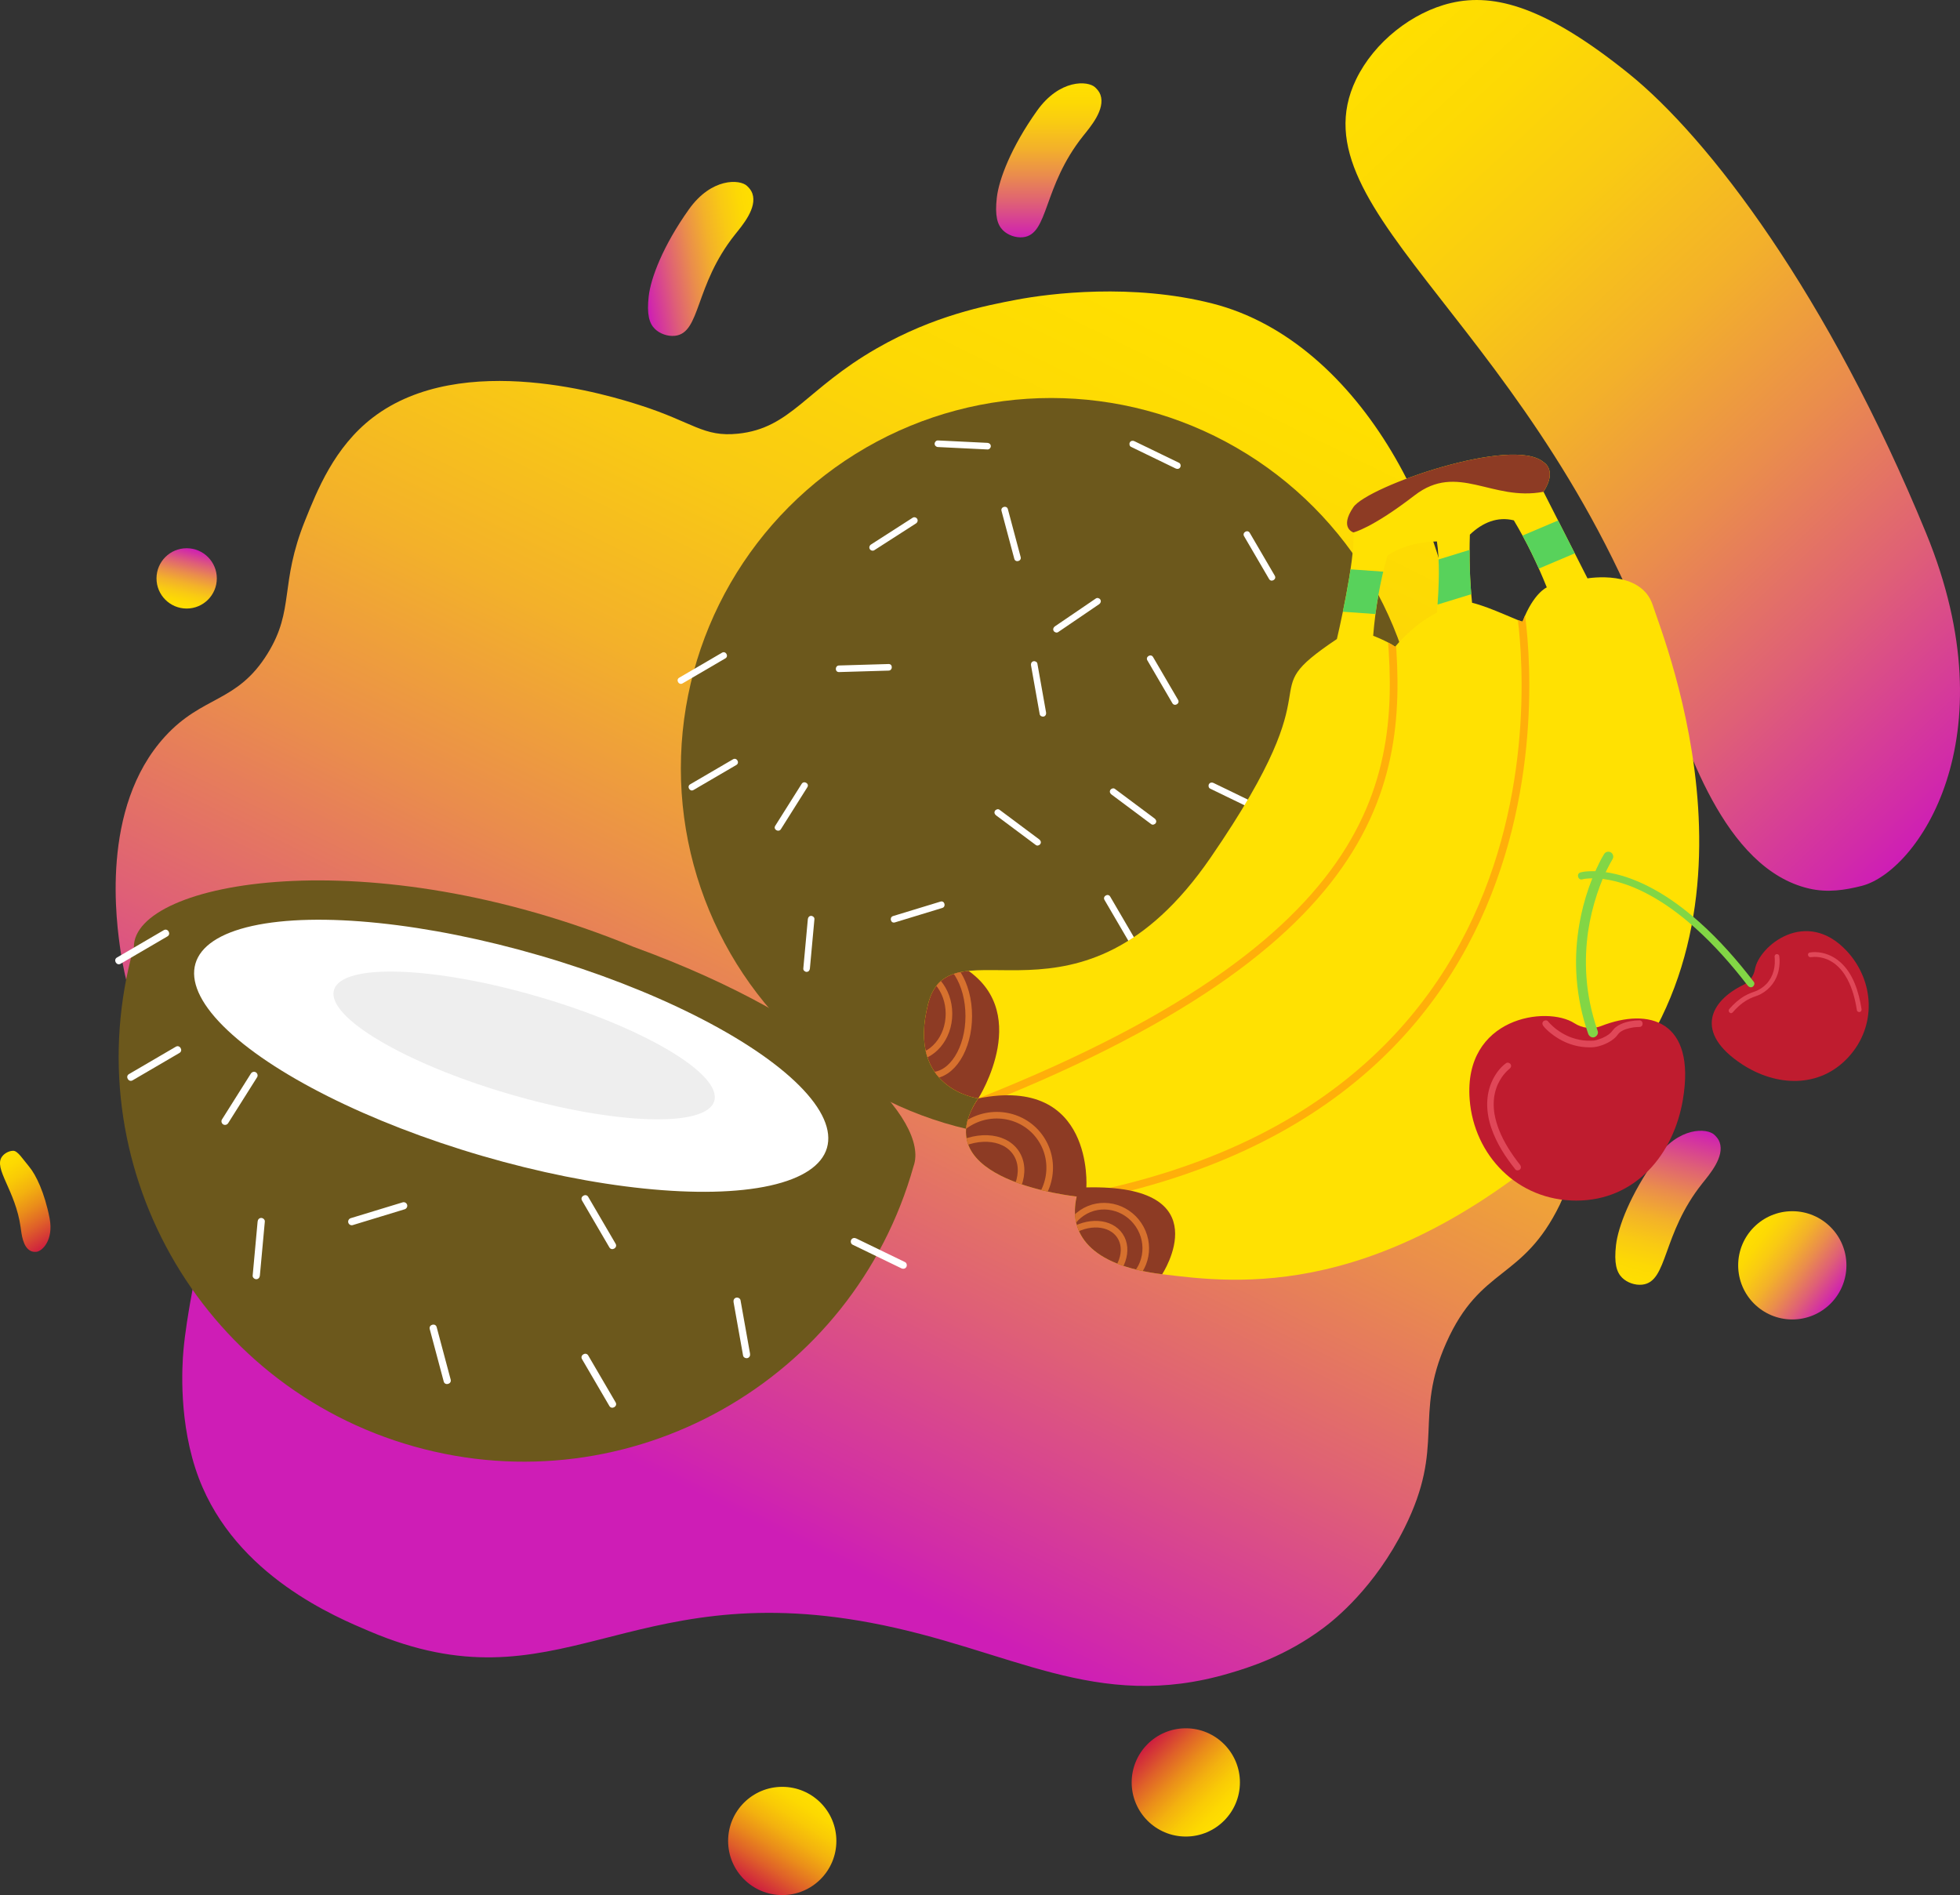 <?xml version="1.0" encoding="UTF-8"?>
<svg id="Capa_2" data-name="Capa 2" xmlns="http://www.w3.org/2000/svg" xmlns:xlink="http://www.w3.org/1999/xlink" viewBox="0 0 1783.59 1724.46">
  <rect x="0" y="0" width="1783.59" height="1724.46" fill="#333333" stroke="none"/>
  <defs>
    <linearGradient id="Degradado_sin_nombre_1009" data-name="Degradado sin nombre 1009" x1="25696.38" y1="4039.81" x2="25468.92" y2="2918.32" gradientTransform="translate(26445.03 3943.03) rotate(-165.29) scale(1 -1)" gradientUnits="userSpaceOnUse">
      <stop offset="0" stop-color="#ce1db6"/>
      <stop offset=".04" stop-color="#d12aa9"/>
      <stop offset=".23" stop-color="#df6076"/>
      <stop offset=".41" stop-color="#ea8d4c"/>
      <stop offset=".58" stop-color="#f3b12a"/>
      <stop offset=".74" stop-color="#f9ca13"/>
      <stop offset=".88" stop-color="#fdd904"/>
      <stop offset="1" stop-color="#ffdf00"/>
    </linearGradient>
    <linearGradient id="Degradado_sin_nombre_203" data-name="Degradado sin nombre 203" x1="16756.55" y1="16587.05" x2="16855.07" y2="16587.05" gradientTransform="translate(5445.17 24808.75) rotate(-56.94) scale(1 -1)" gradientUnits="userSpaceOnUse">
      <stop offset="0" stop-color="#ce1d40"/>
      <stop offset=".04" stop-color="#d12a3b"/>
      <stop offset=".23" stop-color="#df6029"/>
      <stop offset=".41" stop-color="#ea8d1a"/>
      <stop offset=".58" stop-color="#f3b10f"/>
      <stop offset=".74" stop-color="#f9ca06"/>
      <stop offset=".88" stop-color="#fdd901"/>
      <stop offset="1" stop-color="#ffdf00"/>
    </linearGradient>
    <linearGradient id="Degradado_sin_nombre_203-2" data-name="Degradado sin nombre 203" x1="7819.22" y1="10456.02" x2="7917.74" y2="10456.02" gradientTransform="translate(-11866.2 3535.39) rotate(44.63) scale(1 -1)" xlink:href="#Degradado_sin_nombre_203"/>
    <linearGradient id="Degradado_sin_nombre_1009-2" data-name="Degradado sin nombre 1009" x1="20987.02" y1="7650.55" x2="21085.55" y2="7650.55" gradientTransform="translate(23031.73 7713.7) rotate(-142.97) scale(1 -1)" xlink:href="#Degradado_sin_nombre_1009"/>
    <linearGradient id="Degradado_sin_nombre_1009-3" data-name="Degradado sin nombre 1009" x1="11937.51" y1="4089.52" x2="11992.4" y2="4089.52" gradientTransform="translate(-1064.18 -12057.86) rotate(103.27) scale(1 -1)" xlink:href="#Degradado_sin_nombre_1009"/>
    <linearGradient id="Degradado_sin_nombre_1009-4" data-name="Degradado sin nombre 1009" x1="18291.17" y1="-18428.51" x2="18442.46" y2="-18428.51" gradientTransform="translate(24006.63 -11983.23) rotate(104.72) scale(1 -1)" xlink:href="#Degradado_sin_nombre_1009"/>
    <linearGradient id="Degradado_sin_nombre_1009-5" data-name="Degradado sin nombre 1009" x1="17779.54" y1="-19547.46" x2="17732.49" y2="-19445.26" gradientTransform="translate(24006.63 -11983.23) rotate(104.72) scale(1 -1)" xlink:href="#Degradado_sin_nombre_1009"/>
    <linearGradient id="Degradado_sin_nombre_1009-6" data-name="Degradado sin nombre 1009" x1="17656.55" y1="-19195.64" x2="17521.01" y2="-19231.25" gradientTransform="translate(24006.63 -11983.23) rotate(104.72) scale(1 -1)" xlink:href="#Degradado_sin_nombre_1009"/>
    <linearGradient id="Degradado_sin_nombre_203-3" data-name="Degradado sin nombre 203" x1="16095.43" y1="9063.01" x2="16187.14" y2="9063.01" gradientTransform="translate(16220.75 10052.91) rotate(-121.74) scale(1 -1)" xlink:href="#Degradado_sin_nombre_203"/>
    <linearGradient id="Degradado_sin_nombre_1009-7" data-name="Degradado sin nombre 1009" x1="18104.44" y1="6610.26" x2="18970.54" y2="6610.26" gradientTransform="translate(18999.31 9424.42) rotate(-133.06) scale(1 -1)" xlink:href="#Degradado_sin_nombre_1009"/>
    <clipPath id="clippath">
      <path d="m1504,550.67c-10.58-32.83-59.38-24.37-59.38-24.37l-40.05-78.81c13-20,0-27,0-27-28-24-160,22-173,41s0,23,0,23c2,25-15,97-15,97-82,55,4,26-115,199s-237,55-257,133,45.69,85.99,45.69,85.99c-51.31,74.99,89.52,89.31,89.52,89.31-7.8,33.3,11.8,62.7,77.8,70.7s202,27,384.29-140.2c182.29-167.2,72.71-435.8,62.13-468.62Zm-196.42,6.83c-22,11-38,31-38,31-7-5-20-10-20-10,2.03-24.94,6.24-49.31,13-73,13.34-8.71,28.55-12.43,45-12.83,2.59,17.37,2.12,39.74,0,64.83Zm78,8c-.51,1.32-29-13-46-17-2.09-20.03-2.67-40.73-2-62,11.6-11.11,25.21-16.65,40-13,11.63,19.4,21.51,39.81,30,61,0,0-12,5-22,31Z" style="fill: #ffe102;"/>
    </clipPath>
  </defs>
  <g id="cartafruta">
    <path d="m1419.53,1095.96c2.22-4.57,49.83-105.05,7.86-196.21-27.14-58.95-63.16-56.15-90.57-114.94-27.56-59.11-8.57-99.3-9.09-162.86-1.12-136.68-87.92-310.97-224.39-345.74-72.76-18.54-147.72-9.29-178.4-3.45-27.8,5.29-74.75,14.23-126.92,44.15-64.96,37.25-78.1,72.68-126.35,77.72-31.71,3.31-40.81-10.44-89.3-25.9-24.88-7.93-161.42-51.46-243.22,11.32-35.06,26.91-50.57,66.41-61.44,93.35-23.6,58.46-9.36,81.01-34.12,121.19-27.85,45.19-58.93,37.87-93.43,75.6-59.59,65.15-43.98,170.98-40.44,195.09,17.24,117.45,98.12,177.28,80.57,244.19-1.78,6.79-10.17,34.96-17.23,75.87-1.32,7.65-4.73,27.28-6.17,43.94-1.08,12.47-4.79,66.15,14.05,115.85,33.79,89.13,125.62,126.66,155.43,139.32,171.72,72.95,232.02-49.86,455.97-7.8,127.6,23.97,204.36,81.99,326.32,45.99,17.59-5.19,51.18-15.43,85.94-41.49,9.66-7.24,46.32-36.29,73.53-90.88,37.55-75.34,7.9-100.83,37.95-168.33,31.32-70.35,69.52-56.08,103.47-125.98Z" style="fill: url(#Degradado_sin_nombre_1009);"/>
    <circle cx="711.84" cy="1675.2" r="49.25" style="fill: url(#Degradado_sin_nombre_203);"/>
    <circle cx="1079.07" cy="1621.93" r="49.25" style="fill: url(#Degradado_sin_nombre_203-2);"/>
    <circle cx="1630.98" cy="1151.4" r="49.25" style="fill: url(#Degradado_sin_nombre_1009-2);"/>
    <circle cx="169.86" cy="526.31" r="27.44" style="fill: url(#Degradado_sin_nombre_1009-3);"/>
    <path d="m1549.13,1076.79c6.5-8.15,20.37-24.1,15.74-37.34-1-2.85-2.85-4.97-4.83-6.84-6.55-6.2-32.34-7.58-52.85,21.23-23.76,33.37-34.73,62.68-36.62,79.05-1.9,16.49.43,24.73,5.57,29.8,4.51,4.44,11.77,7.03,18.34,6.29,23.5-2.66,17.57-45.69,54.65-92.18Z" style="fill: url(#Degradado_sin_nombre_1009-4);"/>
    <path d="m668.9,213.37c6.5-8.15,20.37-24.1,15.74-37.34-1-2.85-2.85-4.97-4.83-6.84-6.55-6.2-32.34-7.58-52.85,21.23-23.76,33.37-34.73,62.68-36.62,79.05-1.9,16.49.43,24.73,5.57,29.8,4.51,4.44,11.77,7.03,18.34,6.29,23.5-2.66,17.57-45.69,54.65-92.18Z" style="fill: url(#Degradado_sin_nombre_1009-5);"/>
    <path d="m985.67,123.67c6.5-8.15,20.37-24.1,15.74-37.34-1-2.85-2.85-4.97-4.83-6.84-6.55-6.2-32.34-7.58-52.85,21.23-23.76,33.37-34.73,62.68-36.62,79.05-1.9,16.49.43,24.73,5.57,29.8,4.51,4.44,11.77,7.03,18.34,6.29,23.5-2.66,17.57-45.69,54.65-92.18Z" style="fill: url(#Degradado_sin_nombre_1009-6);"/>
    <path d="m18.8,1116.96c.83,5.97,1.99,18.13,9.38,21.46,1.59.72,3.21.78,4.79.7,5.21-.28,16.05-10.53,12.15-30.6-4.52-23.24-12.43-39.51-18.54-46.82-6.15-7.36-10.53-14.67-14.7-14.53-3.66.12-7.63,2.13-9.94,5.18-8.24,10.91,12.15,30.56,16.86,64.6Z" style="fill: url(#Degradado_sin_nombre_203-3);"/>
    <path d="m1513.62,618.4c19.62,56.33,54.53,172.2,132.81,190.19,16.83,3.87,32.75,1.36,47.86-2.51,50.01-12.81,135.43-133.49,58.52-320.78-89.07-216.91-197.56-359.56-271.05-418.64-74.06-59.54-121.09-73.39-161.32-63.95-35.28,8.27-70,35.55-86.45,69.64-58.84,121.96,167.67,224.57,279.63,546.06Z" style="fill: url(#Degradado_sin_nombre_1009-7);"/>
    <g id="Capa_21" data-name="Capa 21">
      <g>
        <circle cx="956.57" cy="699.17" r="337" style="fill: #6c581c;"/>
        <g>
          <path d="m657.06,593.91c-4.38,2.56-8.75,5.11-13.13,7.67-7.02,4.1-14.04,8.2-21.06,12.3-1.6.94-3.21,1.87-4.81,2.81-3.33,1.95-.32,7.13,3.03,5.18,4.38-2.56,8.75-5.11,13.13-7.67,7.02-4.1,14.04-8.2,21.06-12.3,1.6-.94,3.21-1.87,4.81-2.81,3.33-1.95.32-7.13-3.03-5.18h0Z" style="fill: #fff;"/>
          <path d="m667.06,690.91c-4.38,2.56-8.75,5.11-13.13,7.67-7.02,4.1-14.04,8.2-21.06,12.3-1.6.94-3.21,1.87-4.81,2.81-3.33,1.95-.32,7.13,3.03,5.18,4.38-2.56,8.75-5.11,13.13-7.67,7.02-4.1,14.04-8.2,21.06-12.3,1.6-.94,3.21-1.87,4.81-2.81,3.33-1.95.32-7.13-3.03-5.18h0Z" style="fill: #fff;"/>
          <path d="m729.52,713.27c-2.7,4.29-5.4,8.58-8.11,12.86-4.33,6.88-8.67,13.75-13,20.63-.99,1.57-1.98,3.14-2.97,4.72-2.06,3.28,3.13,6.29,5.18,3.03,2.7-4.29,5.4-8.58,8.11-12.86l13-20.63c.99-1.57,1.98-3.14,2.97-4.72,2.06-3.28-3.13-6.29-5.18-3.03h0Z" style="fill: #fff;"/>
          <path d="m735.13,836.4c-.46,5.05-.92,10.09-1.39,15.14-.74,8.09-1.48,16.19-2.23,24.28-.17,1.85-.34,3.7-.51,5.55-.15,1.62,1.48,3,3,3,1.75,0,2.85-1.38,3-3,.46-5.05.92-10.09,1.39-15.14.74-8.09,1.48-16.19,2.23-24.28.17-1.85.34-3.7.51-5.55.15-1.62-1.48-3-3-3-1.75,0-2.85,1.38-3,3h0Z" style="fill: #fff;"/>
          <path d="m855.88,820.41c-4.85,1.48-9.7,2.96-14.54,4.43-7.77,2.37-15.55,4.74-23.32,7.11-1.78.54-3.56,1.08-5.33,1.63-3.68,1.12-2.11,6.92,1.6,5.79,4.85-1.48,9.7-2.96,14.54-4.43,7.77-2.37,15.55-4.74,23.32-7.11,1.78-.54,3.56-1.08,5.33-1.63,3.68-1.12,2.11-6.92-1.6-5.79h0Z" style="fill: #fff;"/>
          <path d="m1033.05,854.87c-2.56-4.38-5.11-8.75-7.67-13.13-4.1-7.02-8.2-14.04-12.3-21.06-.94-1.6-1.87-3.21-2.81-4.81-1.95-3.33-7.13-.32-5.18,3.03,2.56,4.38,5.11,8.75,7.67,13.13,4.1,7.02,8.2,14.04,12.3,21.06.94,1.6,1.87,3.21,2.81,4.81,1.95,3.33,7.13.32,5.18-3.03h0Z" style="fill: #fff;"/>
          <path d="m951.92,648.32c-.89-4.99-1.78-9.98-2.66-14.97-1.42-8-2.85-16-4.27-24.01-.33-1.83-.65-3.66-.98-5.49-.28-1.6-2.23-2.5-3.69-2.1-1.68.46-2.38,2.09-2.1,3.69.89,4.99,1.78,9.98,2.66,14.97,1.42,8,2.85,16,4.27,24.01.33,1.83.65,3.66.98,5.49.28,1.6,2.23,2.5,3.69,2.1,1.68-.46,2.38-2.09,2.1-3.69h0Z" style="fill: #fff;"/>
          <path d="m945.68,763.8c-4.06-3.03-8.12-6.06-12.19-9.09-6.51-4.86-13.03-9.72-19.54-14.58-1.49-1.11-2.98-2.22-4.47-3.33-1.3-.97-3.35-.21-4.1,1.08-.9,1.53-.23,3.13,1.08,4.1,4.06,3.03,8.12,6.06,12.19,9.09,6.51,4.86,13.03,9.72,19.54,14.58,1.49,1.11,2.98,2.22,4.47,3.33,1.3.97,3.35.21,4.1-1.08.9-1.53.23-3.13-1.08-4.1h0Z" style="fill: #fff;"/>
          <path d="m1050.68,744.8c-4.06-3.03-8.12-6.06-12.19-9.09-6.51-4.86-13.03-9.72-19.54-14.58-1.49-1.11-2.98-2.22-4.47-3.33-1.3-.97-3.35-.21-4.1,1.08-.9,1.53-.23,3.13,1.08,4.1,4.06,3.03,8.12,6.06,12.19,9.09,6.51,4.86,13.03,9.72,19.54,14.58,1.49,1.11,2.98,2.22,4.47,3.33,1.3.97,3.35.21,4.1-1.08.9-1.53.23-3.13-1.08-4.1h0Z" style="fill: #fff;"/>
          <path d="m962.92,575.18c4.19-2.85,8.38-5.7,12.57-8.56,6.72-4.57,13.44-9.15,20.16-13.72,1.54-1.05,3.07-2.09,4.61-3.14,1.34-.91,1.93-2.64,1.08-4.1-.78-1.33-2.76-1.99-4.1-1.08-4.19,2.85-8.38,5.7-12.57,8.56-6.72,4.57-13.44,9.15-20.16,13.72-1.54,1.05-3.07,2.09-4.61,3.14-1.34.91-1.93,2.64-1.08,4.1.78,1.33,2.76,1.99,4.1,1.08h0Z" style="fill: #fff;"/>
          <path d="m1044.09,600.9c2.56,4.38,5.11,8.75,7.67,13.13,4.1,7.02,8.2,14.04,12.3,21.06.94,1.6,1.87,3.21,2.81,4.81,1.95,3.33,7.13.32,5.18-3.03-2.56-4.38-5.11-8.75-7.67-13.13-4.1-7.02-8.2-14.04-12.3-21.06-.94-1.6-1.87-3.21-2.81-4.81-1.95-3.33-7.13-.32-5.18,3.03h0Z" style="fill: #fff;"/>
          <path d="m1132.09,487.9c2.56,4.38,5.11,8.75,7.67,13.13,4.1,7.02,8.2,14.04,12.3,21.06.94,1.6,1.87,3.21,2.81,4.81,1.95,3.33,7.13.32,5.18-3.03-2.56-4.38-5.11-8.75-7.67-13.13-4.1-7.02-8.2-14.04-12.3-21.06-.94-1.6-1.87-3.21-2.81-4.81-1.95-3.33-7.13-.32-5.18,3.03h0Z" style="fill: #fff;"/>
          <path d="m1101.24,717.63c4.56,2.21,9.12,4.42,13.68,6.63,7.31,3.54,14.63,7.09,21.94,10.63,1.67.81,3.35,1.62,5.02,2.43,1.46.71,3.24.4,4.1-1.08.77-1.32.39-3.4-1.08-4.1-4.56-2.21-9.12-4.42-13.68-6.63-7.31-3.54-14.63-7.09-21.94-10.63-1.67-.81-3.35-1.62-5.02-2.43-1.46-.71-3.24-.4-4.1,1.08-.77,1.32-.39,3.4,1.08,4.1h0Z" style="fill: #fff;"/>
          <path d="m763.5,611.56c5.07-.15,10.13-.3,15.2-.45,8.12-.24,16.25-.48,24.37-.72,1.86-.05,3.72-.11,5.57-.16,3.85-.11,3.87-6.11,0-6-5.07.15-10.13.3-15.2.45-8.12.24-16.25.48-24.37.72-1.86.05-3.72.11-5.57.16-3.85.11-3.87,6.11,0,6h0Z" style="fill: #fff;"/>
          <path d="m911.36,464.87c1.31,4.9,2.61,9.79,3.92,14.69,2.1,7.85,4.19,15.71,6.29,23.56.48,1.8.96,3.59,1.44,5.39.99,3.73,6.78,2.15,5.79-1.6-1.31-4.9-2.61-9.79-3.92-14.69-2.1-7.85-4.19-15.71-6.29-23.56-.48-1.8-.96-3.59-1.44-5.39-.99-3.73-6.78-2.15-5.79,1.6h0Z" style="fill: #fff;"/>
          <path d="m830.56,471.1c-4.26,2.74-8.53,5.48-12.79,8.22-6.84,4.39-13.68,8.78-20.52,13.18-1.56,1-3.13,2.01-4.69,3.01-1.36.87-1.92,2.66-1.08,4.1.79,1.36,2.74,1.96,4.1,1.08,4.26-2.74,8.53-5.48,12.79-8.22,6.84-4.39,13.68-8.78,20.52-13.18,1.56-1,3.13-2.01,4.69-3.01,1.36-.87,1.92-2.66,1.08-4.1-.79-1.36-2.74-1.96-4.1-1.08h0Z" style="fill: #fff;"/>
          <path d="m898.63,402.99c-5.06-.25-10.12-.5-15.19-.74-8.12-.4-16.24-.8-24.35-1.19-1.86-.09-3.71-.18-5.57-.27-1.62-.08-3,1.44-3,3,0,1.69,1.38,2.92,3,3,5.06.25,10.12.5,15.19.74,8.12.4,16.24.8,24.35,1.19,1.86.09,3.71.18,5.57.27,1.62.08,3-1.44,3-3,0-1.69-1.38-2.92-3-3h0Z" style="fill: #fff;"/>
          <path d="m1072.91,421.14c-4.56-2.21-9.12-4.42-13.68-6.63-7.31-3.54-14.63-7.09-21.94-10.63l-5.02-2.43c-1.46-.71-3.24-.4-4.1,1.08-.77,1.32-.39,3.4,1.08,4.1,4.56,2.21,9.12,4.42,13.68,6.63,7.31,3.54,14.63,7.09,21.94,10.63l5.02,2.43c1.46.71,3.24.4,4.1-1.08.77-1.32.39-3.4-1.08-4.1h0Z" style="fill: #fff;"/>
        </g>
      </g>
      <g>
        <path d="m831.33,1061.18c-55.05,195.93-258.51,310.13-454.44,255.08-195.93-55.05-310.14-258.51-255.08-454.44-.28-60.02,213.76-99.32,454.44-.32,186.04,67.6,269.85,158.56,255.08,199.68Z" style="fill: #6c581c;"/>
        <g>
          <path d="m149.06,846.4c-4.81,2.81-9.62,5.62-14.43,8.43-7.63,4.46-15.27,8.92-22.9,13.38-1.77,1.03-3.54,2.07-5.31,3.1-3.64,2.13-.35,7.8,3.31,5.67,4.81-2.81,9.62-5.62,14.43-8.43,7.63-4.46,15.27-8.92,22.9-13.38,1.77-1.03,3.54-2.07,5.31-3.1,3.64-2.13.35-7.8-3.31-5.67h0Z" style="fill: #fff;"/>
          <path d="m160,952.47c-4.81,2.81-9.62,5.62-14.43,8.43-7.63,4.46-15.27,8.92-22.9,13.38-1.77,1.03-3.54,2.07-5.31,3.1-3.64,2.13-.35,7.8,3.31,5.67,4.81-2.81,9.62-5.62,14.43-8.43,7.63-4.46,15.27-8.92,22.9-13.38,1.77-1.03,3.54-2.07,5.31-3.1,3.64-2.13.35-7.8-3.31-5.67h0Z" style="fill: #fff;"/>
          <path d="m228.3,976.92c-2.97,4.71-5.94,9.43-8.91,14.14-4.71,7.48-9.43,14.96-14.14,22.44-1.09,1.73-2.18,3.47-3.28,5.2-.94,1.5-.32,3.62,1.18,4.49,1.58.92,3.54.33,4.49-1.18,2.97-4.71,5.94-9.43,8.91-14.14,4.71-7.48,9.43-14.96,14.14-22.44,1.09-1.73,2.18-3.47,3.28-5.2.94-1.5.32-3.62-1.18-4.49-1.58-.92-3.54-.33-4.49,1.18h0Z" style="fill: #fff;"/>
          <path d="m234.43,1111.56c-.51,5.55-1.02,11.1-1.53,16.65-.81,8.8-1.61,17.61-2.42,26.41-.19,2.04-.37,4.08-.56,6.12-.16,1.77,1.62,3.28,3.28,3.28,1.91,0,3.12-1.51,3.28-3.28.51-5.55,1.02-11.1,1.53-16.65.81-8.8,1.61-17.61,2.42-26.41.19-2.04.37-4.08.56-6.12.16-1.77-1.62-3.28-3.28-3.28-1.91,0-3.12,1.51-3.28,3.28h0Z" style="fill: #fff;"/>
          <path d="m366.46,1094.08c-5.33,1.62-10.66,3.25-15.99,4.87-8.46,2.58-16.91,5.15-25.37,7.73-1.96.6-3.92,1.19-5.88,1.79-1.69.52-2.77,2.29-2.29,4.04s2.33,2.81,4.04,2.29c5.33-1.62,10.66-3.25,15.99-4.87,8.46-2.58,16.91-5.15,25.37-7.73,1.96-.6,3.92-1.19,5.88-1.79,1.69-.52,2.77-2.29,2.29-4.04s-2.33-2.81-4.04-2.29h0Z" style="fill: #fff;"/>
          <path d="m560.2,1131.76c-2.81-4.81-5.62-9.62-8.43-14.43-4.46-7.63-8.92-15.27-13.38-22.9-1.03-1.77-2.07-3.54-3.1-5.31-2.13-3.64-7.8-.35-5.67,3.31,2.81,4.81,5.62,9.62,8.43,14.43,4.46,7.63,8.92,15.27,13.38,22.9,1.03,1.77,2.07,3.54,3.1,5.31,2.13,3.64,7.8.35,5.67-3.31h0Z" style="fill: #fff;"/>
          <path d="m682.53,1231.76c-.98-5.49-1.95-10.97-2.93-16.46-1.55-8.7-3.1-17.41-4.65-26.11-.36-2.02-.72-4.03-1.08-6.05-.31-1.75-2.44-2.73-4.04-2.29-1.84.51-2.6,2.28-2.29,4.04.98,5.49,1.95,10.97,2.93,16.46,1.55,8.7,3.1,17.41,4.65,26.11.36,2.02.72,4.03,1.08,6.05.31,1.75,2.44,2.73,4.04,2.29,1.84-.51,2.6-2.28,2.29-4.04h0Z" style="fill: #fff;"/>
          <path d="m529.63,1236.76c2.81,4.81,5.62,9.62,8.43,14.43,4.46,7.63,8.92,15.27,13.38,22.9,1.03,1.77,2.07,3.54,3.1,5.31,2.13,3.64,7.8.35,5.67-3.31-2.81-4.81-5.62-9.62-8.43-14.43-4.46-7.63-8.92-15.27-13.38-22.9-1.03-1.77-2.07-3.54-3.1-5.31-2.13-3.64-7.8-.35-5.67,3.31h0Z" style="fill: #fff;"/>
          <path d="m775.82,1132.59c5.01,2.43,10.03,4.86,15.04,7.29,7.96,3.85,15.91,7.71,23.87,11.56,1.84.89,3.69,1.79,5.53,2.68,1.59.77,3.55.44,4.49-1.18.84-1.44.42-3.71-1.18-4.49-5.01-2.43-10.03-4.86-15.04-7.29-7.96-3.85-15.91-7.71-23.87-11.56-1.84-.89-3.69-1.79-5.53-2.68-1.59-.77-3.55-.44-4.49,1.18-.84,1.44-.42,3.71,1.18,4.49h0Z" style="fill: #fff;"/>
          <path d="m265.45,865.7c5.57-.16,11.14-.33,16.71-.49,8.84-.26,17.67-.52,26.51-.78,2.05-.06,4.1-.12,6.14-.18,1.77-.05,3.28-1.47,3.28-3.28s-1.5-3.33-3.28-3.28c-5.57.16-11.14.33-16.71.49-8.84.26-17.67.52-26.51.78-2.05.06-4.1.12-6.14.18-1.77.05-3.28,1.47-3.28,3.28s1.5,3.33,3.28,3.28h0Z" style="fill: #fff;"/>
          <path d="m391.05,1209.39c1.44,5.38,2.87,10.77,4.31,16.15,2.28,8.54,4.56,17.08,6.84,25.63.53,1.98,1.06,3.96,1.58,5.94,1.09,4.08,7.42,2.35,6.33-1.74-1.44-5.38-2.87-10.77-4.31-16.15-2.28-8.54-4.56-17.08-6.84-25.63-.53-1.98-1.06-3.96-1.58-5.94-1.09-4.08-7.42-2.35-6.33,1.74h0Z" style="fill: #fff;"/>
        </g>
      </g>
      <g>
        <path d="m1504,550.67c-10.58-32.83-59.38-24.37-59.38-24.37l-40.05-78.81c13-20,0-27,0-27-28-24-160,22-173,41s0,23,0,23c2,25-15,97-15,97-82,55,4,26-115,199s-237,55-257,133,45.69,85.99,45.69,85.99c-51.31,74.99,89.52,89.31,89.52,89.31-7.8,33.3,11.8,62.7,77.8,70.7s202,27,384.29-140.2c182.29-167.2,72.71-435.8,62.13-468.62Zm-196.42,6.83c-22,11-38,31-38,31-7-5-20-10-20-10,2.03-24.94,6.24-49.31,13-73,13.34-8.71,28.55-12.43,45-12.83,2.59,17.37,2.12,39.74,0,64.83Zm78,8c-.51,1.32-29-13-46-17-2.09-20.03-2.67-40.73-2-62,11.6-11.11,25.21-16.65,40-13,11.63,19.4,21.51,39.81,30,61,0,0-12,5-22,31Z" style="fill: #ffe102;"/>
        <g style="clip-path: url(#clippath); fill: none;">
          <rect x="1203.43" y="518.5" width="63" height="38.99" transform="translate(41.39 -86.47) rotate(4.08)" style="fill: #58d25b;"/>
          <rect x="1292.43" y="505.5" width="63" height="38.99" transform="translate(-95.86 412.65) rotate(-17.11)" style="fill: #58d25b;"/>
          <path d="m1383.07,552s82,453-412.5,540.5" style="fill: none; stroke: #ffaf0a; stroke-miterlimit: 10; stroke-width: 7px;"/>
          <path d="m1265.07,566c14,142-2,298-408,450" style="fill: none; stroke: #ffaf0a; stroke-miterlimit: 10; stroke-width: 7px;"/>
          <rect x="1377.26" y="478.98" width="62.64" height="33.46" transform="translate(-81.75 589.27) rotate(-22.98)" style="fill: #58d25b;"/>
          <path d="m1057.57,1159.5s54-82-69-79c0,0,7.37-102.02-98.31-81.01,0,0,52.31-81.99-16.69-120.99s-98.64,136.55-98.64,136.55c0,0,143.8,131.65,147.22,132.05s135.42,12.4,135.42,12.4Z" style="fill: #8d3b24;"/>
          <path d="m1231.57,484.5s16.52-3.55,55.76-33.78c39.24-30.22,70.24,5.78,117.24-3.22s12-78,12-78l-167-20.42-60,41.42-13.39,94h55.39Z" style="fill: #8d3b24;"/>
          <g>
            <ellipse cx="847.57" cy="924.5" rx="34" ry="54" style="fill: none; stroke: #d7712e; stroke-miterlimit: 10; stroke-width: 6px;"/>
            <ellipse cx="829.57" cy="922.5" rx="34" ry="40" style="fill: none; stroke: #d7712e; stroke-miterlimit: 10; stroke-width: 6px;"/>
            <ellipse cx="906.37" cy="1063.26" rx="49.12" ry="48.31" transform="translate(-438.72 685.43) rotate(-33.86)" style="fill: none; stroke: #d7712e; stroke-miterlimit: 10; stroke-width: 6px;"/>
            <ellipse cx="883.78" cy="1076.26" rx="49.12" ry="35.79" transform="translate(-449.8 675.06) rotate(-33.86)" style="fill: none; stroke: #d7712e; stroke-miterlimit: 10; stroke-width: 6px;"/>
            <ellipse cx="1005.63" cy="1135.1" rx="36.64" ry="37.72" transform="translate(-461.92 752.94) rotate(-33.87)" style="fill: none; stroke: #d7712e; stroke-miterlimit: 10; stroke-width: 6px;"/>
            <ellipse cx="988.74" cy="1144.75" rx="36.64" ry="27.94" transform="translate(-470.16 745.16) rotate(-33.86)" style="fill: none; stroke: #d7712e; stroke-miterlimit: 10; stroke-width: 6px;"/>
          </g>
        </g>
      </g>
      <ellipse cx="465.19" cy="960.72" rx="94.86" ry="299.32" transform="translate(-587.39 1138.11) rotate(-73.73)" style="fill: #fff;"/>
      <ellipse cx="476.97" cy="951.34" rx="46.24" ry="180.25" transform="translate(-569.91 1142.66) rotate(-73.73)" style="fill: #eee;"/>
      <g>
        <path d="m1531.45,1000.5c-8.42,50.23-43.44,92-97.03,92s-93.13-41.31-97.03-92c-5.76-74.84,69.98-85.69,95.29-69.41,7.3,4.69,16.39,5.68,24.47,2.52,43.43-17,86.33-4.95,74.29,66.89Z" style="fill: #bf1c2f;"/>
        <path d="m1459.69,777.23c-1.58,2.5-2.95,5.16-4.28,7.8-3.68,7.31-6.84,14.91-9.56,22.62-3.81,10.83-6.71,21.98-8.65,33.29-2.45,14.29-3.48,28.82-2.82,43.3.77,16.95,3.7,33.82,8.74,50.02.67,2.16,1.38,4.3,2.12,6.43s3.12,3.93,5.54,3.14c2.2-.71,3.97-3.15,3.14-5.54-2.87-8.27-5.22-16.72-6.98-25.3-.84-4.11-1.52-8.24-2.12-12.39-.08-.53.01.09.02.16-.04-.27-.07-.55-.11-.82-.05-.41-.1-.82-.15-1.23-.13-1.09-.25-2.18-.37-3.27-.2-1.95-.37-3.9-.52-5.85-.54-7.44-.65-14.91-.34-22.36.15-3.5.39-7,.73-10.49.16-1.69.35-3.37.55-5.06.05-.4.1-.8.15-1.2.06-.46.15-1.26.04-.34.1-.84.24-1.69.36-2.53,1.73-11.6,4.47-23.05,8.17-34.18,1.46-4.39,3.07-8.73,4.83-13.01.21-.51.78-1.83.2-.49.2-.47.4-.94.6-1.41.37-.86.75-1.72,1.14-2.58.69-1.53,1.4-3.05,2.13-4.55,1.58-3.25,3.34-6.37,5.11-9.51.02-.04.05-.08.08-.12,1.26-1.99.48-5.05-1.61-6.16-2.22-1.17-4.81-.51-6.16,1.61h0Z" style="fill: #82d645;"/>
        <path d="m1404.45,933.62c1.98,2.55,4.5,4.76,7.01,6.76,6.09,4.85,13.01,8.58,20.53,10.67,4.8,1.34,9.83,2,14.8,1.99,2.91,0,5.56-.28,8.33-1.08,3.71-1.07,7.39-2.57,10.64-4.67,1.93-1.24,3.78-2.7,5.29-4.43.44-.51.86-1.05,1.26-1.59.12-.16.22-.32.34-.47-.4.51.17-.17.21-.22.27-.3.56-.58.85-.86.17-.15.34-.3.51-.44.52-.44-.26.17.26-.2.91-.64,1.88-1.2,2.89-1.68.17-.08.34-.16.51-.24.63-.29-.27.1.33-.14.53-.21,1.06-.4,1.6-.58,1.97-.65,4-1.11,6.04-1.44.16-.03.32-.05.49-.08.08-.01,1.01-.14.54-.08-.49.06.24-.03.28-.03.21-.02.43-.05.64-.07.73-.08,1.46-.14,2.19-.18.63-.04,1.26-.07,1.89-.07,3.86,0,3.87-6.01,0-6-5.66,0-11.58,1.1-16.77,3.37-1.86.82-3.56,1.86-5.13,3.16s-2.54,2.96-3.81,4.28c-1.52,1.58-2.71,2.42-4.63,3.53-.83.48-1.69.92-2.56,1.33-.4.19-.79.37-1.2.54.57-.24-.28.11-.32.12-.25.1-.5.2-.76.29-2.04.76-4.18,1.47-6.34,1.83-.09.01-.13,0,.16-.03.68-.05-.62.02-.6.02-.66.04-1.31.07-1.97.08-1.27.03-2.54.02-3.81-.04-2.43-.11-4.34-.34-6.65-.79-2.16-.42-4.29-.98-6.38-1.68-.98-.33-1.96-.69-2.92-1.07-.19-.08-.38-.15-.56-.23.52.22-.38-.17-.39-.17-.45-.2-.9-.4-1.34-.61-3.21-1.52-6.27-3.36-9.12-5.47-.17-.12-1.18-.9-.57-.42-.34-.27-.68-.53-1.01-.8-.57-.46-1.12-.93-1.67-1.42-.91-.81-1.8-1.65-2.66-2.52-.76-.78-1.52-1.57-2.19-2.43-1-1.28-3.2-1.05-4.24,0-1.26,1.26-1,2.96,0,4.24h0Z" style="fill: #e04758;"/>
        <path d="m1370.56,967.41c-5.15,3.65-9.23,9.2-12.04,14.77-6.96,13.81-6.37,29.76-1.46,44.15s12.83,26.35,21.89,37.79c1.01,1.27,3.19,1.05,4.24,0,1.26-1.26,1.01-2.97,0-4.24-7.67-9.69-14.8-20.65-19.17-31.94-1.71-4.41-3.06-8.96-3.91-13.61-.08-.45-.16-.89-.23-1.34-.04-.26-.08-.53-.12-.79-.01-.1-.13-.97-.04-.25-.13-1.02-.24-2.04-.31-3.06-.14-1.84-.19-3.68-.14-5.53.05-1.7.19-3.4.4-5.09-.11.91.07-.44.11-.67.06-.34.11-.68.18-1.02.15-.79.31-1.58.5-2.37.35-1.48.78-2.95,1.29-4.38.22-.62.45-1.24.69-1.85.08-.19.5-1.17.1-.25.16-.37.32-.73.49-1.1,1-2.17,2.17-4.25,3.5-6.23.28-.42.57-.83.87-1.24.16-.21.31-.43.47-.64.54-.73-.36.44.08-.1.59-.72,1.18-1.45,1.8-2.14.99-1.1,2.03-2.14,3.15-3.11.31-.26.62-.51.93-.77-.02.01-.77.57-.23.19,1.32-.94,1.95-2.62,1.08-4.1-.76-1.31-2.78-2.02-4.1-1.08h0Z" style="fill: #e04758;"/>
      </g>
      <g>
        <path d="m1585.46,968.57c30.83,20.15,70.2,22.01,96.47-6.48,26.27-28.49,23.69-69.76-1.34-96.68-36.96-39.75-79.86-4.81-83.62,16.63-1.08,6.18-5.01,11.5-10.66,14.24-30.33,14.75-44.96,43.47-.86,72.29Z" style="fill: #bf1c2f;"/>
        <path d="m1439.94,800.14c.6-.17,1.22-.27,1.83-.37.33-.06.66-.1.99-.15.59-.09-1.14.14-.27.04.22-.03.44-.05.66-.08,1.03-.11,2.06-.19,3.09-.25,2.83-.14,5.66-.09,8.49.11.88.06,1.75.14,2.63.23.45.05.9.1,1.35.15.22.03.44.05.66.08.92.11-.67-.1.07,0,2.02.29,4.04.63,6.04,1.04,4.89,1,9.71,2.37,14.43,4.01,1.32.46,2.62.94,3.93,1.44.64.25,1.28.5,1.92.76.33.13.65.26.97.4.28.11,1.44.6.6.25,2.98,1.27,5.92,2.62,8.82,4.08,14.6,7.32,28,16.76,40.09,26.97,17.7,14.95,33.51,32.08,48,50.13,2.07,2.58,4.12,5.19,6.14,7.81,1.07,1.39,2.8,2.13,4.45,1.17,1.37-.8,2.24-3.05,1.17-4.45-15-19.54-31.31-38.17-49.74-54.57-12.97-11.53-27-22.06-42.29-30.32-10.55-5.7-21.79-10.41-33.48-13.2-7.31-1.75-14.9-2.81-22.43-2.65-3.18.07-6.64.2-9.72,1.08-.04.01-.07.02-.11.03-4.03,1.11-2.32,7.39,1.73,6.28h0Z" style="fill: #82d645;"/>
        <path d="m1614.91,870.94c.03.18.03.47-.04-.29.01.16.04.33.06.49.07.72.12,1.44.14,2.16.08,2.3-.04,4.63-.39,6.91-.7,4.49-2.29,8.66-4.95,12.36s-5.99,6.38-9.84,8.37c-1.99,1.03-4.09,1.63-6.17,2.43-2.2.84-4.33,1.85-6.36,3.04-5.23,3.07-9.78,7.19-13.72,11.77-1.82,2.1,1.24,5.19,3.07,3.07,3.59-4.16,7.63-7.95,12.35-10.8,2.06-1.25,4.23-2.33,6.49-3.15s4.54-1.57,6.69-2.7c8.55-4.48,14.75-12.82,16.46-22.32.74-4.08,1.05-8.38.38-12.5-.19-1.16-1.63-1.8-2.67-1.52-1.23.34-1.7,1.51-1.52,2.67h0Z" style="fill: #e04758;"/>
        <path d="m1647.95,870.98c.08-.02.17-.03.25-.05.09-.02.18-.03.27-.04.53-.1-.65.07-.12.02.87-.08,1.73-.16,2.6-.17,1.3-.02,2.61.04,3.9.19.19.02.38.05.58.07-.75-.09-.1-.01.08.01.43.07.86.14,1.29.22.83.16,1.66.36,2.48.59.94.26,1.86.57,2.77.91.21.08.43.17.64.25.48.19-.3-.14.27.11.49.22.98.44,1.46.68,1.02.51,2.01,1.06,2.97,1.67.46.29.91.59,1.35.9.25.18.5.36.75.54.1.07.2.15.3.22.4.3-.2-.16.16.13,4.72,3.76,8.11,8.2,10.97,13.45,4.8,8.83,7.3,18.79,8.86,28.66.18,1.16,1.63,1.8,2.67,1.52,1.23-.34,1.7-1.51,1.52-2.67-2.43-15.37-7.43-32.3-19.59-42.91-6.24-5.44-14.16-8.78-22.48-8.9-1.68-.02-3.44.05-5.09.4-2.73.58-1.57,4.76,1.15,4.18h0Z" style="fill: #e04758;"/>
      </g>
    </g>
  </g>
</svg>